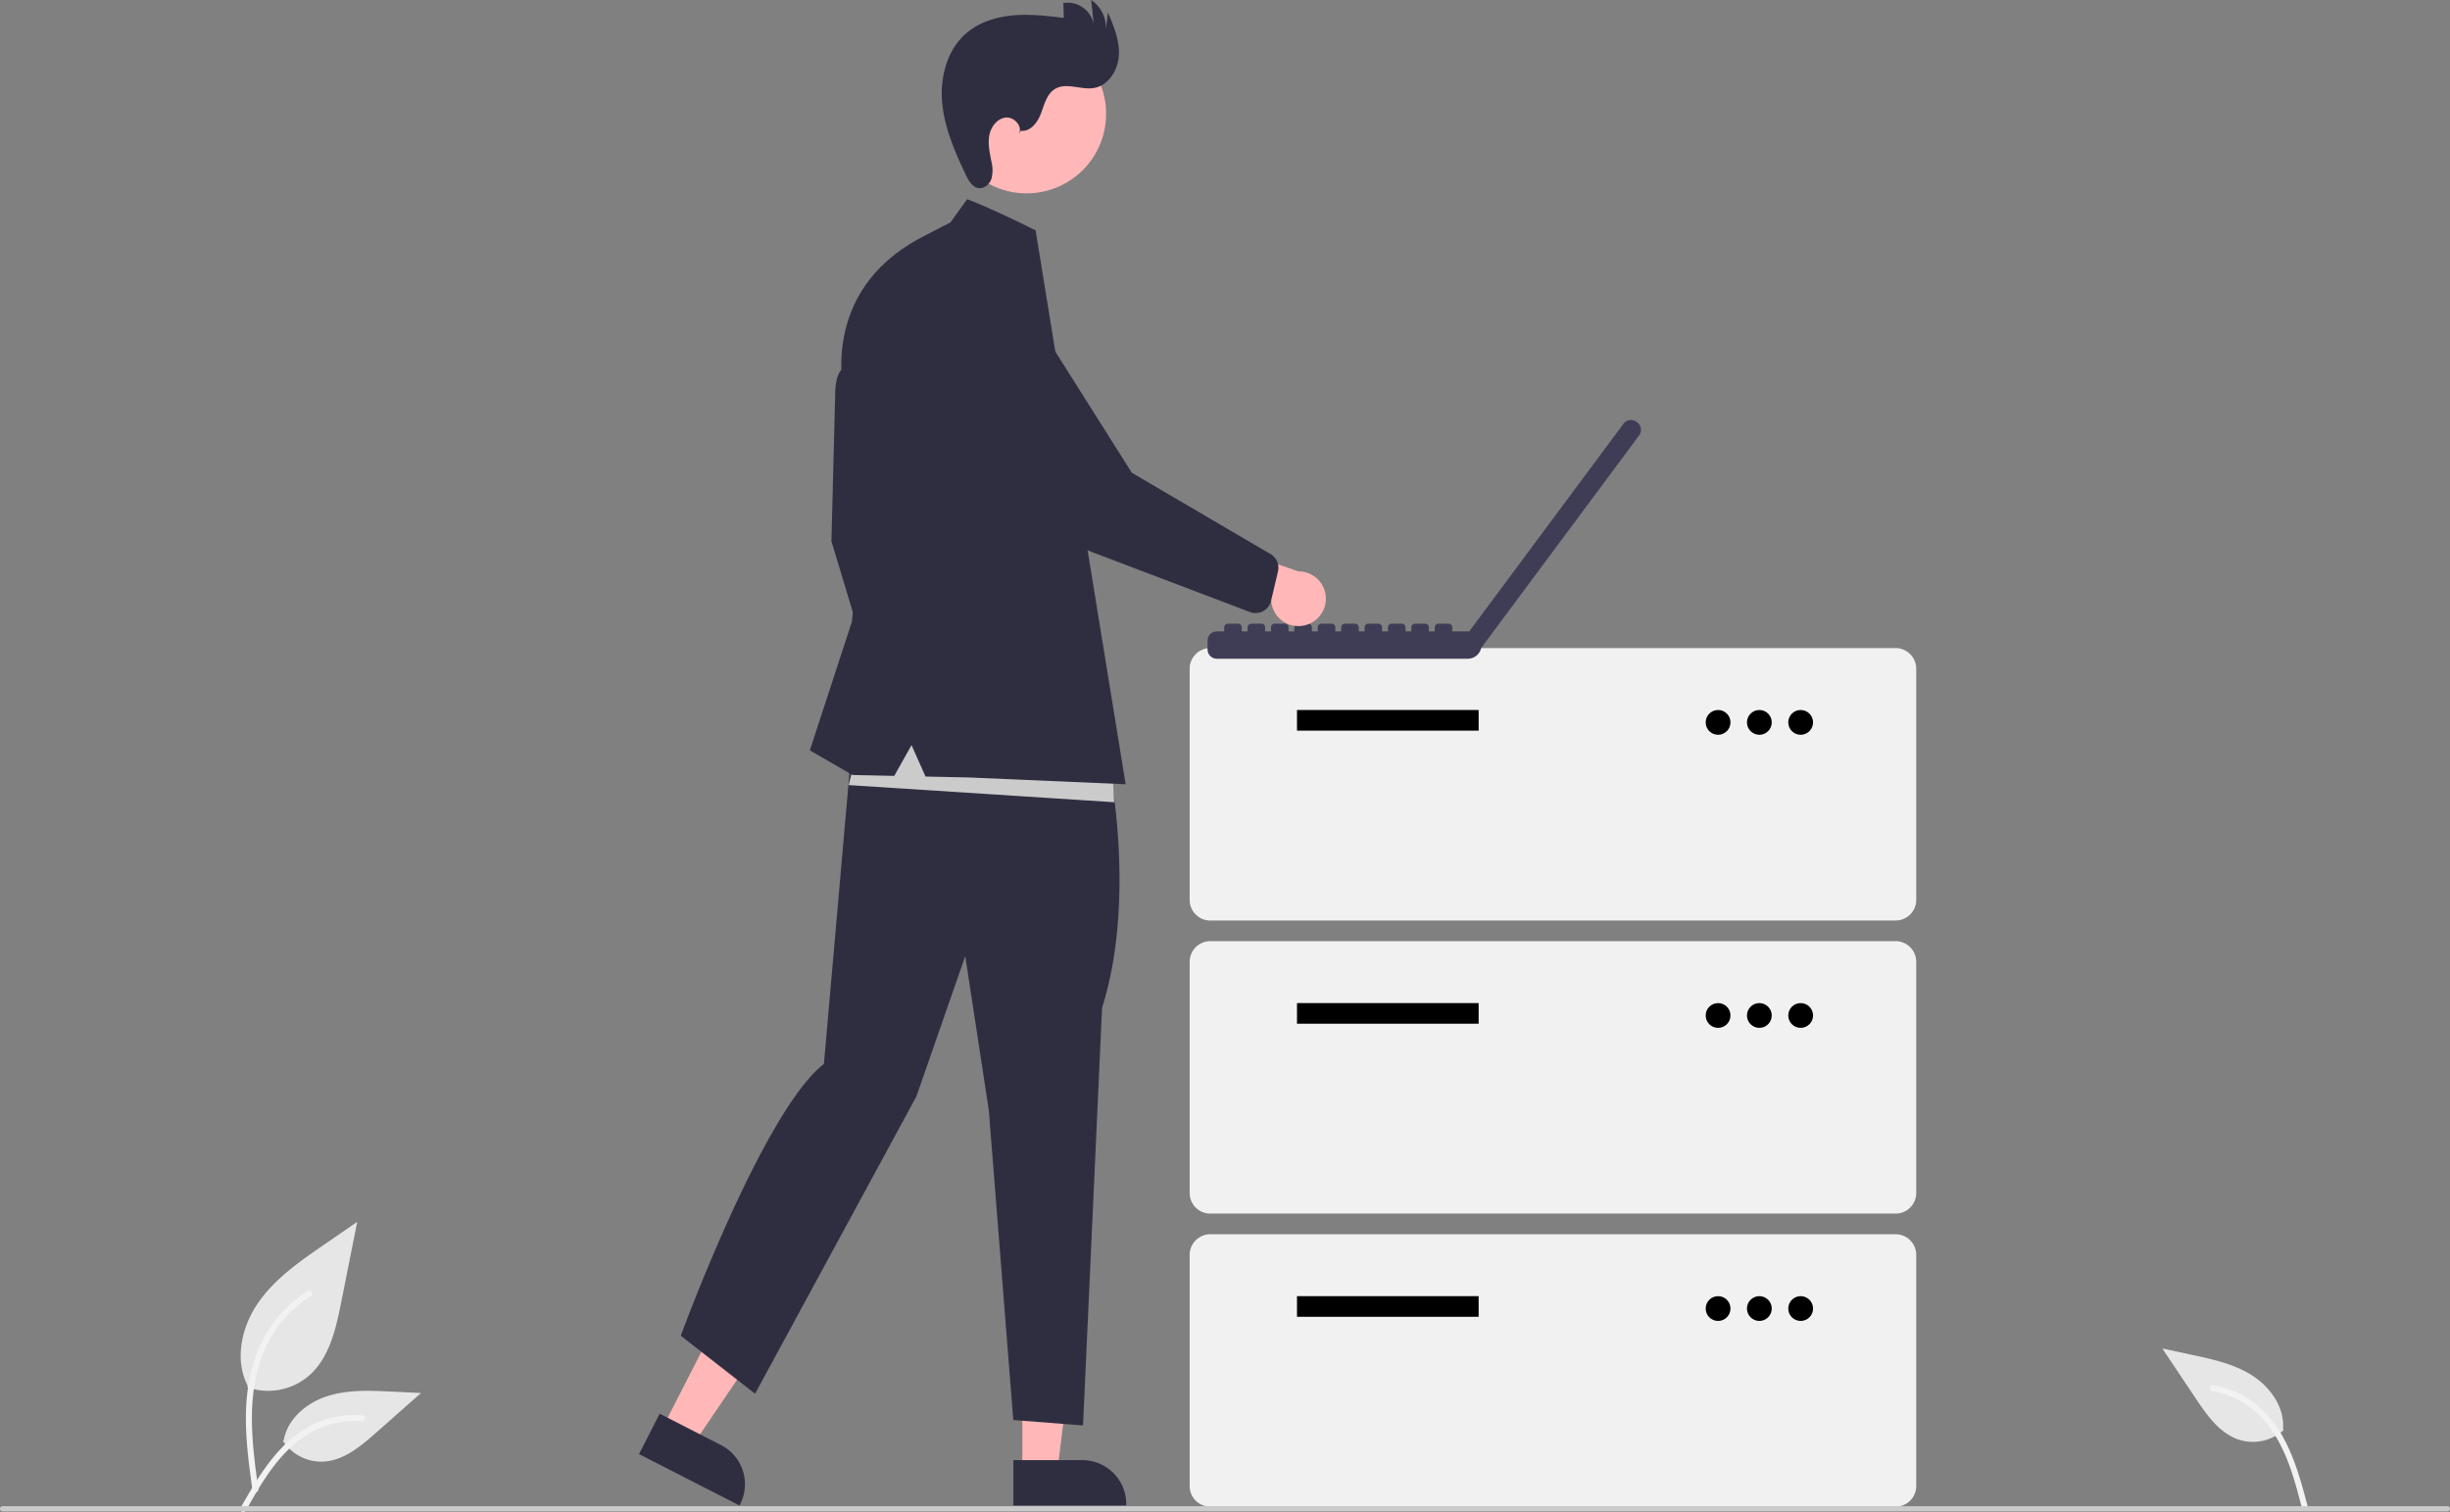 <svg xmlns="http://www.w3.org/2000/svg" viewBox="0 0 945 583.22">
	<rect x="0" y="0" width="945" height="583.22" fill="#808080" stroke="none"/>
	<path fill="#e6e6e6" d="M95.38 535.14a24.21 24.21 0 0 0 23.39-4.12c8.19-6.88 10.76-18.2 12.84-28.68l6.18-31.02-12.93 8.9c-9.3 6.41-18.82 13.03-25.26 22.3s-9.26 21.95-4.08 32" data-name="Path 438" />
	<path fill="#f2f2f2" d="M97.38 574.85c-1.63-11.87-3.3-23.88-2.16-35.87 1.02-10.65 4.27-21.05 10.88-29.58a49.2 49.2 0 0 1 12.63-11.44c1.26-.8 2.42 1.2 1.16 2a46.78 46.78 0 0 0-18.5 22.32c-4.03 10.24-4.68 21.41-3.98 32.3.42 6.58 1.3 13.12 2.2 19.65a1.2 1.2 0 0 1-.8 1.42 1.16 1.16 0 0 1-1.43-.8Z" data-name="Path 439" />
	<path fill="#e6e6e6" d="M109.1 555.81a17.83 17.83 0 0 0 15.53 8.02c7.87-.37 14.42-5.86 20.32-11.07l17.45-15.41-11.55-.55c-8.3-.4-16.82-.77-24.73 1.8s-15.21 8.72-16.66 16.9" data-name="Path 442" />
	<path fill="#f2f2f2" d="M92.78 581.67c7.84-13.87 16.93-29.3 33.18-34.22a37.03 37.03 0 0 1 13.96-1.44c1.48.13 1.1 2.41-.37 2.28a34.4 34.4 0 0 0-22.27 5.9c-6.28 4.27-11.17 10.21-15.31 16.52-2.54 3.86-4.8 7.88-7.08 11.9-.72 1.28-2.84.36-2.11-.94Z" data-name="Path 443" />
	<path fill="#e6e6e6" d="M880.86 551.65a17.83 17.83 0 0 1-17.07 3.78c-7.5-2.37-12.44-9.35-16.81-15.9l-12.94-19.35 11.31 2.42c8.13 1.74 16.47 3.55 23.46 8.06s12.47 12.32 11.78 20.6" data-name="Path 442" />
	<path fill="#f2f2f2" d="M890.03 580.82c-4.03-15.41-8.88-32.64-23.33-41.56a37.03 37.03 0 0 0-13.13-4.96c-1.46-.25-1.69 2.05-.23 2.3a34.4 34.4 0 0 1 20.03 11.4c4.98 5.73 8.19 12.73 10.58 19.88 1.46 4.38 2.63 8.85 3.8 13.31.37 1.43 2.66 1.07 2.28-.37Z" data-name="Path 443" />
	<path fill="#f1f1f1" d="M731.16 355.1H466.83a7.97 7.97 0 0 1-7.96-7.97v-89.17a7.97 7.97 0 0 1 7.96-7.96h264.33a7.97 7.97 0 0 1 7.96 7.96v89.17a7.97 7.97 0 0 1-7.96 7.96Z" />
	<path d="M500.27 273.88h70.06v7.96h-70.06z" />
	<circle cx="662.69" cy="278.66" r="4.78" />
	<circle cx="678.61" cy="278.66" r="4.78" />
	<circle cx="694.54" cy="278.66" r="4.78" />
	<path fill="#f1f1f1" d="M731.16 468.15H466.83a7.97 7.97 0 0 1-7.96-7.96v-89.17a7.97 7.97 0 0 1 7.96-7.97h264.33a7.97 7.97 0 0 1 7.96 7.97v89.17a7.97 7.97 0 0 1-7.96 7.96Z" />
	<path d="M500.27 386.94h70.06v7.96h-70.06z" />
	<circle cx="662.69" cy="391.72" r="4.78" />
	<circle cx="678.61" cy="391.72" r="4.78" />
	<circle cx="694.54" cy="391.72" r="4.78" />
	<path fill="#f1f1f1" d="M731.16 581.2H466.83a7.97 7.97 0 0 1-7.96-7.96v-89.17a7.97 7.97 0 0 1 7.96-7.96h264.33a7.97 7.97 0 0 1 7.96 7.96v89.17a7.97 7.97 0 0 1-7.96 7.96Z" />
	<path d="M500.27 499.99h70.06v7.96h-70.06z" />
	<circle cx="662.69" cy="504.77" r="4.78" />
	<circle cx="678.61" cy="504.77" r="4.78" />
	<circle cx="694.54" cy="504.77" r="4.78" />
	<path fill="#3f3d56" d="m631.51 162.93-.3-.22a3.58 3.58 0 0 0-5 .73l-59.5 80.11h-6.54v-1.54a1.43 1.43 0 0 0-1.43-1.43h-3.9a1.43 1.43 0 0 0-1.44 1.43v1.54h-2.26v-1.54a1.43 1.43 0 0 0-1.43-1.43h-3.9a1.43 1.43 0 0 0-1.44 1.43v1.54h-2.25v-1.54a1.43 1.43 0 0 0-1.43-1.43h-3.9a1.43 1.43 0 0 0-1.43 1.43v1.54h-2.27v-1.54a1.43 1.43 0 0 0-1.43-1.43h-3.9a1.43 1.43 0 0 0-1.43 1.43v1.54h-2.25v-1.54a1.43 1.43 0 0 0-1.44-1.43h-3.9a1.43 1.43 0 0 0-1.43 1.43v1.54h-2.26v-1.54a1.43 1.43 0 0 0-1.43-1.43h-3.9a1.43 1.43 0 0 0-1.44 1.43v1.54h-2.26v-1.54a1.43 1.43 0 0 0-1.43-1.43h-3.9a1.43 1.43 0 0 0-1.43 1.43v1.54H497v-1.54a1.43 1.43 0 0 0-1.43-1.43h-3.9a1.43 1.43 0 0 0-1.43 1.43v1.54h-2.26v-1.54a1.43 1.43 0 0 0-1.43-1.43h-3.91a1.43 1.43 0 0 0-1.43 1.43v1.54h-2.25v-1.54a1.43 1.43 0 0 0-1.43-1.43h-3.9a1.43 1.43 0 0 0-1.44 1.43v1.54h-2.83a3.58 3.58 0 0 0-3.58 3.58v3.4a3.58 3.58 0 0 0 3.58 3.58h96.76a5.33 5.33 0 0 0 5.22-4.24l.03.02 60.88-81.95v-.01a3.58 3.58 0 0 0-.74-5Z" />
	<path fill="#ffb7b7" d="m255.5 550.83 12.02 6.15 29.45-43.44-17.74-9.07-23.73 46.36z" />
	<path fill="#2f2e41" d="m254.45 545.33 23.67 12.12a16.95 16.95 0 0 1 7.36 22.8l-.25.49-38.75-19.83Z" />
	<path fill="#ffb7b7" d="M394.32 567.65h13.5l6.42-52.07h-19.92v52.07z" />
	<path fill="#2f2e41" d="M390.87 563.24h26.6a16.95 16.95 0 0 1 16.94 16.95v.55h-43.54ZM331.16 142.87s-9.04-6.92-9.04 10l-1.43 55.9 15.95 52.83 9.27-17.13-3.8-37.12ZM427.88 295.8s10.48 51.06-2.8 92.96l-7.34 161.11-26.9-2.1-9.44-119.52-9.09-59.4L353.44 423l-62.2 114.63-28.66-22.37s31.75-86.65 55.21-104.84l11.77-134.01Z" />
	<circle cx="523.48" cy="202.31" r="30.68" fill="#ffb7b7" transform="rotate(-61.34 326.18 230.62)" />
	<path fill="#2f2e41" d="M393.8 50.43c3.69.48 6.46-3.28 7.75-6.76s2.27-7.53 5.46-9.4c4.37-2.57 9.96.51 14.96-.33 5.64-.96 9.3-6.94 9.6-12.66s-2-11.2-4.22-16.48l-.78 6.55A12.99 12.99 0 0 0 420.89 0l1 9.6a10.2 10.2 0 0 0-11.73-8.43l.16 5.73c-6.51-.78-13.09-1.56-19.62-.96s-13.12 2.65-18.08 6.96c-7.4 6.44-10.11 17.04-9.2 26.81s4.94 18.96 9.15 27.83c1.05 2.23 2.52 4.75 4.97 5.03 2.2.26 4.22-1.58 4.9-3.7a13.4 13.4 0 0 0-.05-6.58c-.62-3.3-1.4-6.66-.82-9.96s2.96-6.57 6.29-6.97 6.73 3.4 5.13 6.35Z" />
	<path fill="#cbcbcb" d="m429.78 309.46-102.42-6.61 7.71-31.94 93.6 20.93 1.11 17.62z" />
	<path fill="#2f2e41" d="m366.61 85.77 6.43-8.92s7.18 2.44 26.4 12.01l1.37 8.36 33.37 205.3-60.67-2.62-16.52-.35-5.4-12.12-6.67 11.87-16.14-.35-16.41-9.51 16.18-49.5 5.23-45.2-8.09-42.59s-10.18-39.1 29.03-60.2Z" />
	<path fill="#ffb7b7" d="M503.36 241.19a10.49 10.49 0 0 1-13.04-9.41l-36-9.64 14.49-12.86 31.96 11.13a10.54 10.54 0 0 1 2.6 20.78Z" />
	<path fill="#2f2e41" d="M487.24 235.74a6.14 6.14 0 0 1-4.99.4l-59.2-22.48A63.23 63.23 0 0 1 389 184.98l-24.7-44.05a19.77 19.77 0 1 1 29.5-26.32l42.74 67.74 53.78 31.53a6.16 6.16 0 0 1 2.62 6.55l-2.67 11.33a6.14 6.14 0 0 1-1.87 3.15 6.07 6.07 0 0 1-1.17.83Z" />
	<path fill="#cbcbcb" d="M944 583H1a1 1 0 0 1 0-2h943a1 1 0 0 1 0 2Z" />
</svg>
